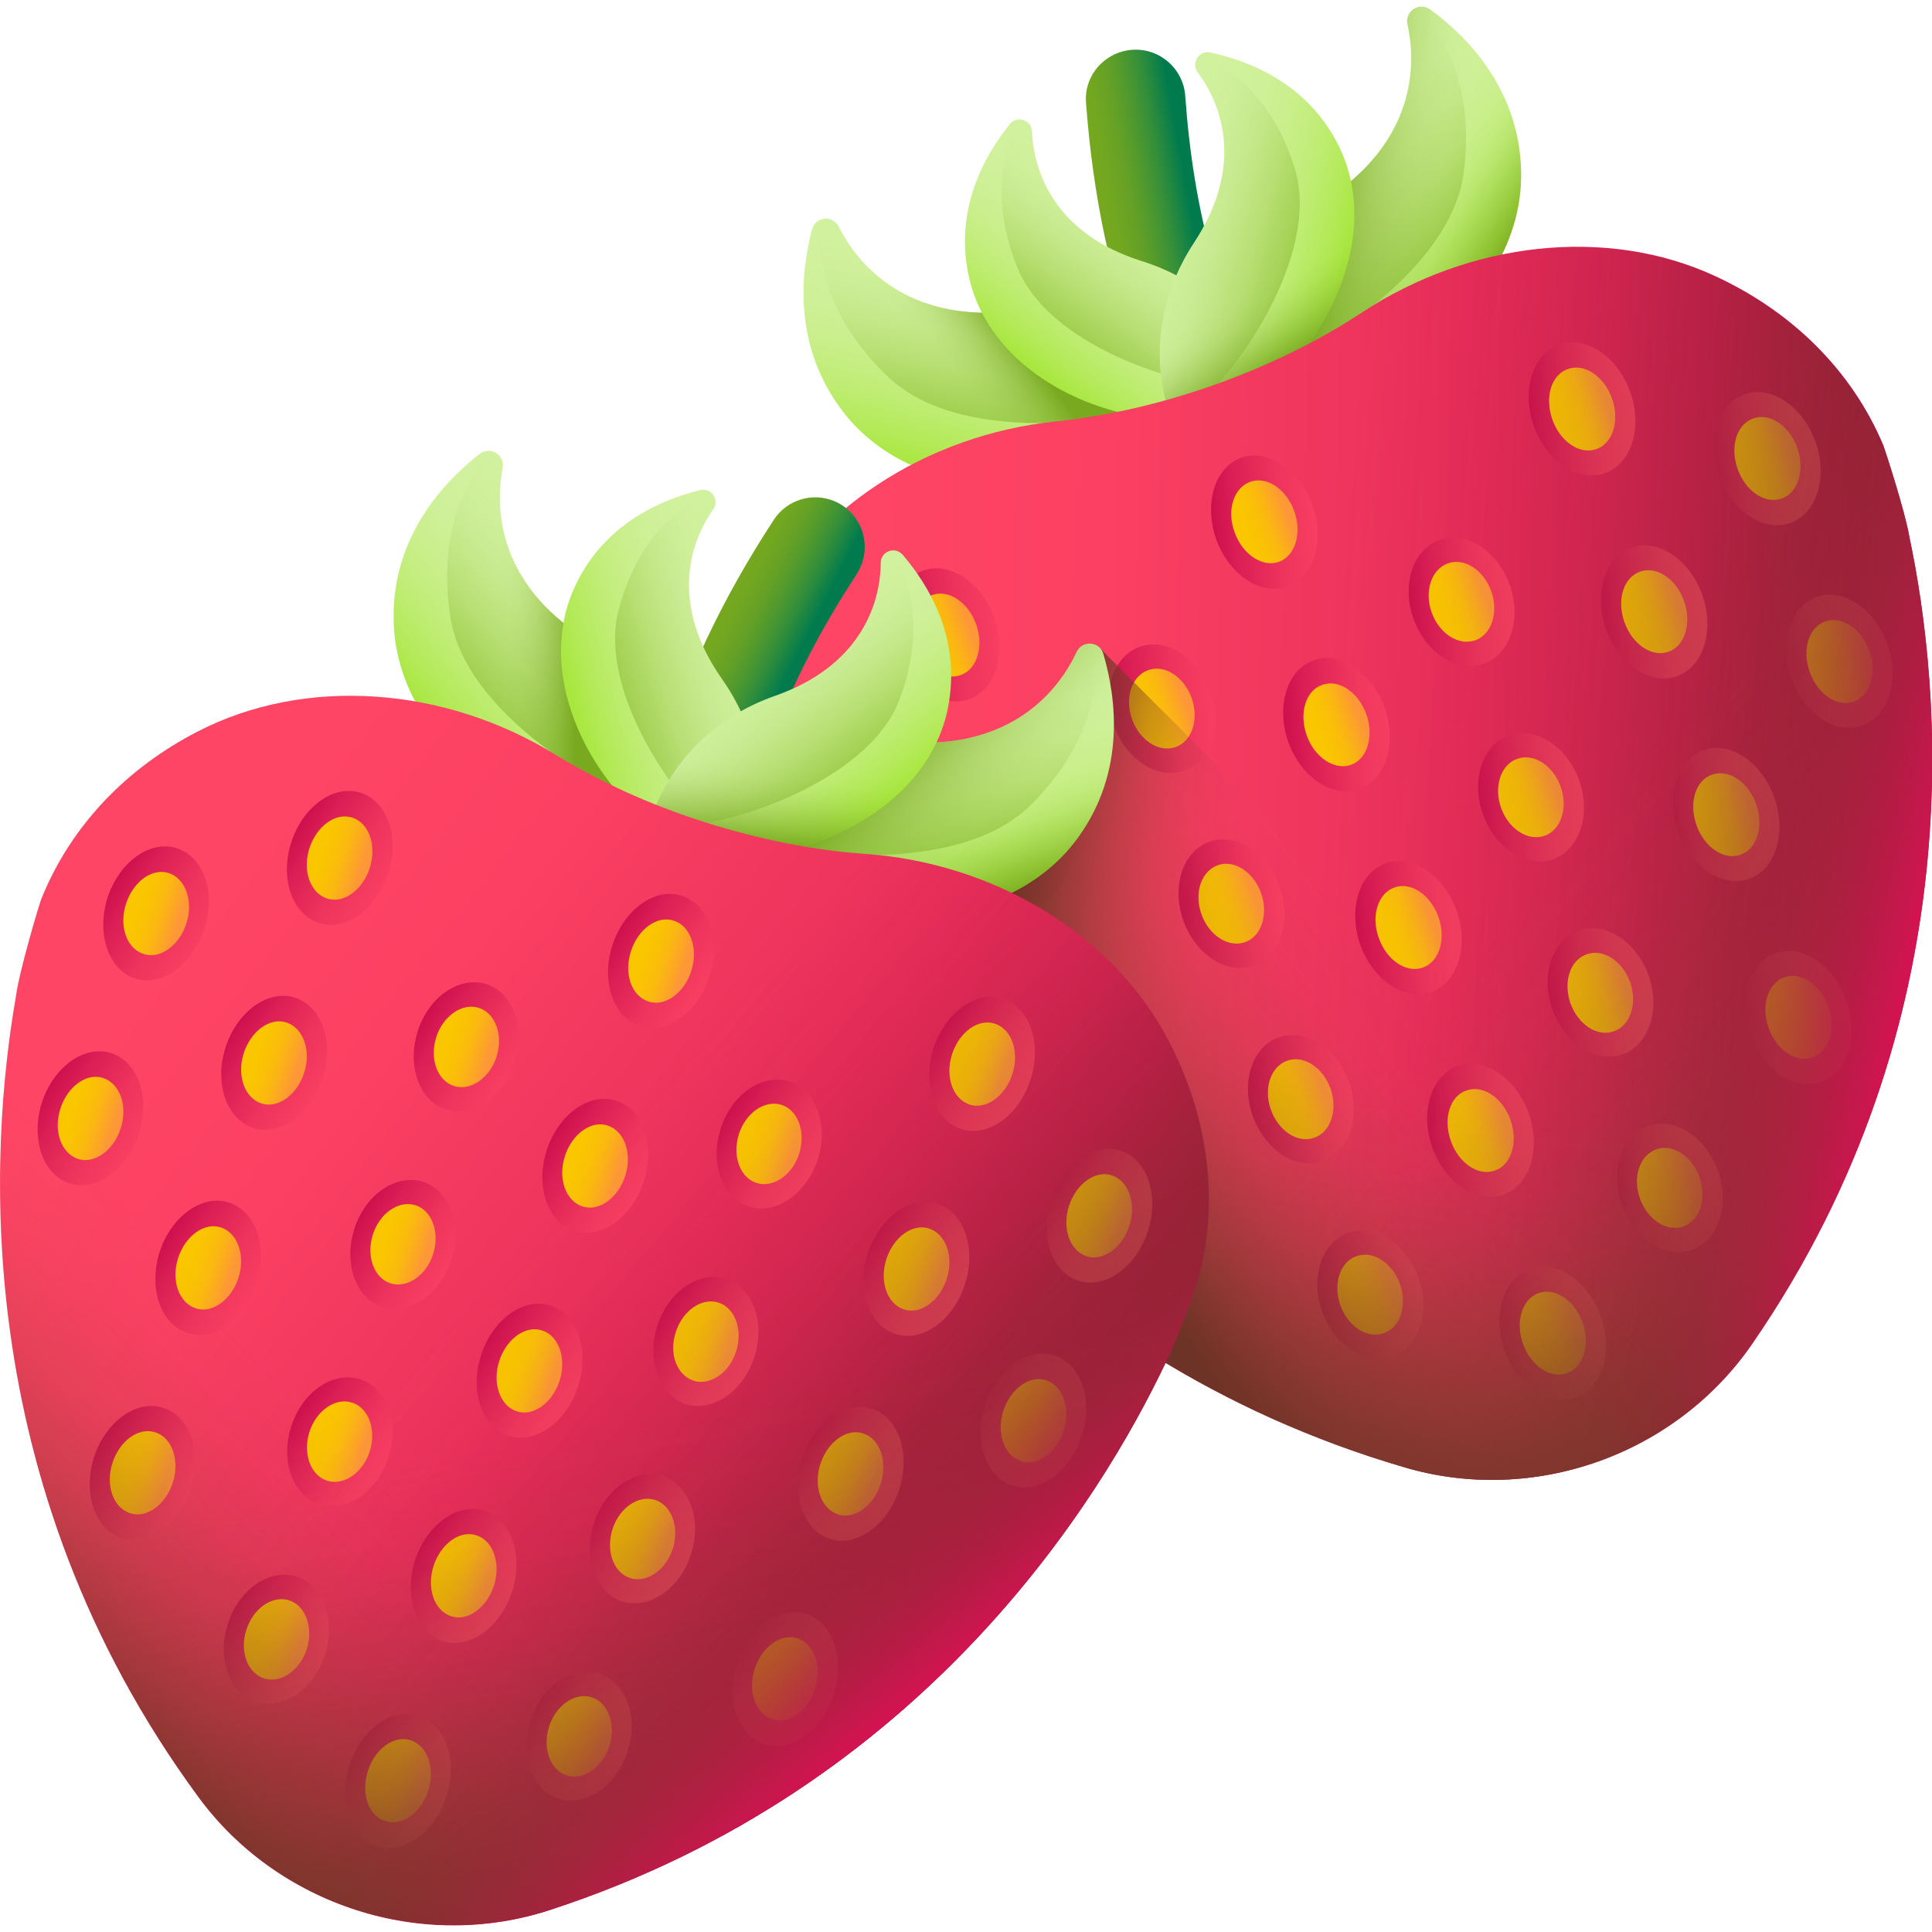 <svg xmlns="http://www.w3.org/2000/svg" version="1.1" xmlns:xlink="http://www.w3.org/1999/xlink" width="512"
    height="512" x="0" y="0" viewBox="0 0 512 512" style="enable-background:new 0 0 512 512" xml:space="preserve"
    class="">
    <g>
        <linearGradient id="a">
            <stop offset="0" stop-color="#78a91f"></stop>
            <stop offset=".178" stop-color="#73a720"></stop>
            <stop offset=".363" stop-color="#67a225"></stop>
            <stop offset=".551" stop-color="#529a2d"></stop>
            <stop offset=".741" stop-color="#358f39"></stop>
            <stop offset=".93" stop-color="#108147"></stop>
            <stop offset="1" stop-color="#017b4e"></stop>
        </linearGradient>
        <linearGradient xlink:href="#a" id="h" x1="306.933" x2="331.378" y1="426.923" y2="422.91"
            gradientTransform="scale(1 -1) rotate(19.58 1752.964 137.968)" gradientUnits="userSpaceOnUse">
        </linearGradient>
        <linearGradient id="b">
            <stop offset="0" stop-color="#d1f19e"></stop>
            <stop offset=".184" stop-color="#cff099"></stop>
            <stop offset=".374" stop-color="#caef8d"></stop>
            <stop offset=".568" stop-color="#c1ed78"></stop>
            <stop offset=".764" stop-color="#b5ea5b"></stop>
            <stop offset=".96" stop-color="#a5e636"></stop>
            <stop offset="1" stop-color="#a2e62e"></stop>
        </linearGradient>
        <linearGradient xlink:href="#b" id="i" x1="180.844" x2="214.939" y1="276.467" y2="237.193"
            gradientTransform="rotate(152.5 248.745 189.42)" gradientUnits="userSpaceOnUse"></linearGradient>
        <linearGradient id="c">
            <stop offset="0" stop-color="#78a91f" stop-opacity="0"></stop>
            <stop offset=".149" stop-color="#78a91f" stop-opacity=".025"></stop>
            <stop offset=".303" stop-color="#78a91f" stop-opacity=".098"></stop>
            <stop offset=".46" stop-color="#78a91f" stop-opacity=".221"></stop>
            <stop offset=".619" stop-color="#78a91f" stop-opacity=".393"></stop>
            <stop offset=".778" stop-color="#78a91f" stop-opacity=".615"></stop>
            <stop offset=".937" stop-color="#78a91f" stop-opacity=".882"></stop>
            <stop offset="1" stop-color="#78a91f"></stop>
        </linearGradient>
        <linearGradient xlink:href="#c" id="j" x1="313.468" x2="322.753" y1="516.043" y2="581.622"
            gradientTransform="rotate(17.45 1746.582 156.58)" gradientUnits="userSpaceOnUse"></linearGradient>
        <linearGradient xlink:href="#c" id="k" x1="256.823" x2="276.889" y1="421.51" y2="427.712"
            gradientTransform="scale(1 -1) rotate(19.58 1752.964 137.968)" gradientUnits="userSpaceOnUse">
        </linearGradient>
        <linearGradient xlink:href="#b" id="l" x1="521.079" x2="555.174" y1="324.022" y2="284.747"
            gradientTransform="scale(1 -1) rotate(11.6 2288.357 -704.405)" gradientUnits="userSpaceOnUse">
        </linearGradient>
        <linearGradient xlink:href="#c" id="m" x1="400.376" x2="366.811" y1="412.299" y2="428.352"
            gradientTransform="scale(1 -1) rotate(19.58 1752.964 137.968)" gradientUnits="userSpaceOnUse">
        </linearGradient>
        <linearGradient xlink:href="#c" id="n" x1="383.674" x2="399.362" y1="408.719" y2="389.017"
            gradientTransform="scale(1 -1) rotate(19.58 1752.964 137.968)" gradientUnits="userSpaceOnUse">
        </linearGradient>
        <linearGradient xlink:href="#c" id="o" x1="39.259" x2="48.545" y1="723" y2="788.579"
            gradientTransform="scale(-1 1) rotate(56.63 478.632 31.047)" gradientUnits="userSpaceOnUse">
        </linearGradient>
        <linearGradient xlink:href="#b" id="p" x1="107.349" x2="136.877" y1="348.548" y2="314.535"
            gradientTransform="scale(-1) rotate(-3.27 -7396.452 7326.95)" gradientUnits="userSpaceOnUse">
        </linearGradient>
        <linearGradient xlink:href="#c" id="q" x1="314.577" x2="322.619" y1="414.673" y2="471.466"
            gradientTransform="rotate(41.76 776.806 229.464)" gradientUnits="userSpaceOnUse"></linearGradient>
        <linearGradient xlink:href="#b" id="r" x1="244.981" x2="274.508" y1="308.27" y2="274.257"
            gradientTransform="scale(1 -1) rotate(35.88 854.14 231.75)" gradientUnits="userSpaceOnUse"></linearGradient>
        <linearGradient xlink:href="#c" id="s" x1="343.563" x2="347.941" y1="412.324" y2="391.163"
            gradientTransform="scale(1 -1) rotate(19.58 1752.964 137.968)" gradientUnits="userSpaceOnUse">
        </linearGradient>
        <linearGradient xlink:href="#c" id="t" x1="245.738" x2="253.78" y1="540.474" y2="597.267"
            gradientTransform="scale(-1 1) rotate(80.9 251.373 -22.828)" gradientUnits="userSpaceOnUse">
        </linearGradient>
        <linearGradient id="d">
            <stop offset="0" stop-color="#ff4565"></stop>
            <stop offset=".238" stop-color="#fb4063"></stop>
            <stop offset=".484" stop-color="#ef345d"></stop>
            <stop offset=".734" stop-color="#dc1f55"></stop>
            <stop offset=".986" stop-color="#c10248"></stop>
            <stop offset="1" stop-color="#c00148"></stop>
        </linearGradient>
        <linearGradient xlink:href="#d" id="u" x1="193.509" x2="446.139" y1="306.786" y2="211.453"
            gradientTransform="scale(1 -1) rotate(19.58 1752.964 137.968)" gradientUnits="userSpaceOnUse">
        </linearGradient>
        <linearGradient xlink:href="#d" id="v" x1="350.457" x2="305.217" y1="345.478" y2="357.883"
            gradientTransform="scale(1 -1) rotate(19.58 1752.964 137.968)" gradientUnits="userSpaceOnUse">
        </linearGradient>
        <linearGradient id="e">
            <stop offset="0" stop-color="#fac600"></stop>
            <stop offset=".263" stop-color="#fac204"></stop>
            <stop offset=".535" stop-color="#fbb810"></stop>
            <stop offset=".81" stop-color="#fca625"></stop>
            <stop offset="1" stop-color="#fe9738"></stop>
        </linearGradient>
        <linearGradient xlink:href="#e" id="w" x1="318.942" x2="330.957" y1="352.619" y2="352.619"
            gradientTransform="scale(1 -1) rotate(19.58 1752.964 137.968)" gradientUnits="userSpaceOnUse">
        </linearGradient>
        <linearGradient xlink:href="#d" id="x" x1="350.457" x2="305.217" y1="288.435" y2="300.84"
            gradientTransform="scale(1 -1) rotate(19.58 1752.964 137.968)" gradientUnits="userSpaceOnUse">
        </linearGradient>
        <linearGradient xlink:href="#e" id="y" x1="318.942" x2="330.957" y1="295.576" y2="295.576"
            gradientTransform="scale(1 -1) rotate(19.58 1752.964 137.968)" gradientUnits="userSpaceOnUse">
        </linearGradient>
        <linearGradient xlink:href="#d" id="z" x1="350.457" x2="305.217" y1="231.393" y2="243.797"
            gradientTransform="scale(1 -1) rotate(19.58 1752.964 137.968)" gradientUnits="userSpaceOnUse">
        </linearGradient>
        <linearGradient xlink:href="#e" id="A" x1="318.942" x2="330.957" y1="238.533" y2="238.533"
            gradientTransform="scale(1 -1) rotate(19.58 1752.964 137.968)" gradientUnits="userSpaceOnUse">
        </linearGradient>
        <linearGradient xlink:href="#d" id="B" x1="350.457" x2="305.217" y1="174.35" y2="186.755"
            gradientTransform="scale(1 -1) rotate(19.58 1752.964 137.968)" gradientUnits="userSpaceOnUse">
        </linearGradient>
        <linearGradient xlink:href="#e" id="C" x1="318.942" x2="330.957" y1="181.491" y2="181.491"
            gradientTransform="scale(1 -1) rotate(19.58 1752.964 137.968)" gradientUnits="userSpaceOnUse">
        </linearGradient>
        <linearGradient xlink:href="#d" id="D" x1="350.457" x2="305.217" y1="117.308" y2="129.712"
            gradientTransform="scale(1 -1) rotate(19.58 1752.964 137.968)" gradientUnits="userSpaceOnUse">
        </linearGradient>
        <linearGradient xlink:href="#e" id="E" x1="318.942" x2="330.957" y1="124.448" y2="124.448"
            gradientTransform="scale(1 -1) rotate(19.58 1752.964 137.968)" gradientUnits="userSpaceOnUse">
        </linearGradient>
        <linearGradient xlink:href="#d" id="F" x1="439.843" x2="394.603" y1="345.478" y2="357.883"
            gradientTransform="scale(1 -1) rotate(19.58 1752.964 137.968)" gradientUnits="userSpaceOnUse">
        </linearGradient>
        <linearGradient xlink:href="#e" id="G" x1="408.328" x2="420.343" y1="352.619" y2="352.619"
            gradientTransform="scale(1 -1) rotate(19.58 1752.964 137.968)" gradientUnits="userSpaceOnUse">
        </linearGradient>
        <linearGradient xlink:href="#d" id="H" x1="439.843" x2="394.603" y1="288.435" y2="300.84"
            gradientTransform="scale(1 -1) rotate(19.58 1752.964 137.968)" gradientUnits="userSpaceOnUse">
        </linearGradient>
        <linearGradient xlink:href="#e" id="I" x1="408.328" x2="420.343" y1="295.576" y2="295.576"
            gradientTransform="scale(1 -1) rotate(19.58 1752.964 137.968)" gradientUnits="userSpaceOnUse">
        </linearGradient>
        <linearGradient xlink:href="#d" id="J" x1="439.843" x2="394.603" y1="231.393" y2="243.797"
            gradientTransform="scale(1 -1) rotate(19.58 1752.964 137.968)" gradientUnits="userSpaceOnUse">
        </linearGradient>
        <linearGradient xlink:href="#e" id="K" x1="408.328" x2="420.343" y1="238.533" y2="238.533"
            gradientTransform="scale(1 -1) rotate(19.58 1752.964 137.968)" gradientUnits="userSpaceOnUse">
        </linearGradient>
        <linearGradient xlink:href="#d" id="L" x1="439.843" x2="394.603" y1="174.35" y2="186.755"
            gradientTransform="scale(1 -1) rotate(19.58 1752.964 137.968)" gradientUnits="userSpaceOnUse">
        </linearGradient>
        <linearGradient xlink:href="#e" id="M" x1="408.328" x2="420.343" y1="181.491" y2="181.491"
            gradientTransform="scale(1 -1) rotate(19.58 1752.964 137.968)" gradientUnits="userSpaceOnUse">
        </linearGradient>
        <linearGradient xlink:href="#d" id="N" x1="261.071" x2="215.831" y1="345.478" y2="357.883"
            gradientTransform="scale(1 -1) rotate(19.58 1752.964 137.968)" gradientUnits="userSpaceOnUse">
        </linearGradient>
        <linearGradient xlink:href="#e" id="O" x1="229.556" x2="241.571" y1="352.619" y2="352.619"
            gradientTransform="scale(1 -1) rotate(19.58 1752.964 137.968)" gradientUnits="userSpaceOnUse">
        </linearGradient>
        <linearGradient xlink:href="#d" id="P" x1="261.071" x2="215.831" y1="288.435" y2="300.84"
            gradientTransform="scale(1 -1) rotate(19.58 1752.964 137.968)" gradientUnits="userSpaceOnUse">
        </linearGradient>
        <linearGradient xlink:href="#e" id="Q" x1="229.556" x2="241.571" y1="295.576" y2="295.576"
            gradientTransform="scale(1 -1) rotate(19.58 1752.964 137.968)" gradientUnits="userSpaceOnUse">
        </linearGradient>
        <linearGradient xlink:href="#d" id="R" x1="261.071" x2="215.831" y1="231.393" y2="243.797"
            gradientTransform="scale(1 -1) rotate(19.58 1752.964 137.968)" gradientUnits="userSpaceOnUse">
        </linearGradient>
        <linearGradient xlink:href="#e" id="S" x1="229.556" x2="241.571" y1="238.533" y2="238.533"
            gradientTransform="scale(1 -1) rotate(19.58 1752.964 137.968)" gradientUnits="userSpaceOnUse">
        </linearGradient>
        <linearGradient xlink:href="#d" id="T" x1="261.071" x2="215.831" y1="174.35" y2="186.755"
            gradientTransform="scale(1 -1) rotate(19.58 1752.964 137.968)" gradientUnits="userSpaceOnUse">
        </linearGradient>
        <linearGradient xlink:href="#e" id="U" x1="229.556" x2="241.571" y1="181.491" y2="181.491"
            gradientTransform="scale(1 -1) rotate(19.58 1752.964 137.968)" gradientUnits="userSpaceOnUse">
        </linearGradient>
        <linearGradient xlink:href="#d" id="V" x1="392.484" x2="347.439" y1="308.013" y2="320.364"
            gradientTransform="scale(1 -1) rotate(19.58 1752.964 137.968)" gradientUnits="userSpaceOnUse">
        </linearGradient>
        <linearGradient xlink:href="#e" id="W" x1="361.081" x2="373.096" y1="315.123" y2="315.123"
            gradientTransform="scale(1 -1) rotate(19.58 1752.964 137.968)" gradientUnits="userSpaceOnUse">
        </linearGradient>
        <linearGradient xlink:href="#d" id="X" x1="392.484" x2="347.439" y1="253.07" y2="265.421"
            gradientTransform="scale(1 -1) rotate(19.58 1752.964 137.968)" gradientUnits="userSpaceOnUse">
        </linearGradient>
        <linearGradient xlink:href="#e" id="Y" x1="361.081" x2="373.096" y1="260.18" y2="260.18"
            gradientTransform="scale(1 -1) rotate(19.58 1752.964 137.968)" gradientUnits="userSpaceOnUse">
        </linearGradient>
        <linearGradient xlink:href="#d" id="Z" x1="392.484" x2="347.439" y1="198.127" y2="210.478"
            gradientTransform="scale(1 -1) rotate(19.58 1752.964 137.968)" gradientUnits="userSpaceOnUse">
        </linearGradient>
        <linearGradient xlink:href="#e" id="aa" x1="361.081" x2="373.096" y1="205.236" y2="205.236"
            gradientTransform="scale(1 -1) rotate(19.58 1752.964 137.968)" gradientUnits="userSpaceOnUse">
        </linearGradient>
        <linearGradient xlink:href="#d" id="ab" x1="392.484" x2="347.439" y1="143.183" y2="155.535"
            gradientTransform="scale(1 -1) rotate(19.58 1752.964 137.968)" gradientUnits="userSpaceOnUse">
        </linearGradient>
        <linearGradient xlink:href="#e" id="ac" x1="361.081" x2="373.096" y1="150.293" y2="150.293"
            gradientTransform="scale(1 -1) rotate(19.58 1752.964 137.968)" gradientUnits="userSpaceOnUse">
        </linearGradient>
        <linearGradient xlink:href="#d" id="ad" x1="308.206" x2="263.161" y1="308.013" y2="320.364"
            gradientTransform="scale(1 -1) rotate(19.58 1752.964 137.968)" gradientUnits="userSpaceOnUse">
        </linearGradient>
        <linearGradient xlink:href="#e" id="ae" x1="276.803" x2="288.818" y1="315.123" y2="315.123"
            gradientTransform="scale(1 -1) rotate(19.58 1752.964 137.968)" gradientUnits="userSpaceOnUse">
        </linearGradient>
        <linearGradient xlink:href="#d" id="af" x1="308.206" x2="263.161" y1="253.07" y2="265.421"
            gradientTransform="scale(1 -1) rotate(19.58 1752.964 137.968)" gradientUnits="userSpaceOnUse">
        </linearGradient>
        <linearGradient xlink:href="#e" id="ag" x1="276.803" x2="288.818" y1="260.18" y2="260.18"
            gradientTransform="scale(1 -1) rotate(19.58 1752.964 137.968)" gradientUnits="userSpaceOnUse">
        </linearGradient>
        <linearGradient xlink:href="#d" id="ah" x1="308.206" x2="263.161" y1="198.127" y2="210.478"
            gradientTransform="scale(1 -1) rotate(19.58 1752.964 137.968)" gradientUnits="userSpaceOnUse">
        </linearGradient>
        <linearGradient xlink:href="#e" id="ai" x1="276.803" x2="288.818" y1="205.236" y2="205.236"
            gradientTransform="scale(1 -1) rotate(19.58 1752.964 137.968)" gradientUnits="userSpaceOnUse">
        </linearGradient>
        <linearGradient xlink:href="#d" id="aj" x1="308.206" x2="263.161" y1="143.183" y2="155.535"
            gradientTransform="scale(1 -1) rotate(19.58 1752.964 137.968)" gradientUnits="userSpaceOnUse">
        </linearGradient>
        <linearGradient xlink:href="#e" id="ak" x1="276.803" x2="288.818" y1="150.293" y2="150.293"
            gradientTransform="scale(1 -1) rotate(19.58 1752.964 137.968)" gradientUnits="userSpaceOnUse">
        </linearGradient>
        <linearGradient xlink:href="#d" id="al" x1="481.69" x2="436.45" y1="316.643" y2="329.047"
            gradientTransform="scale(1 -1) rotate(19.58 1752.964 137.968)" gradientUnits="userSpaceOnUse">
        </linearGradient>
        <linearGradient xlink:href="#e" id="am" x1="450.175" x2="462.19" y1="323.783" y2="323.783"
            gradientTransform="scale(1 -1) rotate(19.58 1752.964 137.968)" gradientUnits="userSpaceOnUse">
        </linearGradient>
        <linearGradient xlink:href="#d" id="an" x1="481.69" x2="436.45" y1="259.6" y2="272.005"
            gradientTransform="scale(1 -1) rotate(19.58 1752.964 137.968)" gradientUnits="userSpaceOnUse">
        </linearGradient>
        <linearGradient xlink:href="#e" id="ao" x1="450.175" x2="462.19" y1="266.741" y2="266.741"
            gradientTransform="scale(1 -1) rotate(19.58 1752.964 137.968)" gradientUnits="userSpaceOnUse">
        </linearGradient>
        <linearGradient xlink:href="#d" id="ap" x1="219.225" x2="173.984" y1="316.643" y2="329.047"
            gradientTransform="scale(1 -1) rotate(19.58 1752.964 137.968)" gradientUnits="userSpaceOnUse">
        </linearGradient>
        <linearGradient xlink:href="#e" id="aq" x1="187.71" x2="199.724" y1="323.783" y2="323.783"
            gradientTransform="scale(1 -1) rotate(19.58 1752.964 137.968)" gradientUnits="userSpaceOnUse">
        </linearGradient>
        <linearGradient xlink:href="#d" id="ar" x1="219.225" x2="173.984" y1="259.6" y2="272.005"
            gradientTransform="scale(1 -1) rotate(19.58 1752.964 137.968)" gradientUnits="userSpaceOnUse">
        </linearGradient>
        <linearGradient xlink:href="#e" id="as" x1="187.71" x2="199.724" y1="266.741" y2="266.741"
            gradientTransform="scale(1 -1) rotate(19.58 1752.964 137.968)" gradientUnits="userSpaceOnUse">
        </linearGradient>
        <linearGradient id="f">
            <stop offset="0" stop-color="#883f2e" stop-opacity="0"></stop>
            <stop offset=".186" stop-color="#863e2d" stop-opacity=".038"></stop>
            <stop offset=".38" stop-color="#833d2c" stop-opacity=".152"></stop>
            <stop offset=".576" stop-color="#7e3a2b" stop-opacity=".343"></stop>
            <stop offset=".775" stop-color="#773729" stop-opacity=".609"></stop>
            <stop offset=".973" stop-color="#6e3326" stop-opacity=".949"></stop>
            <stop offset="1" stop-color="#6d3326"></stop>
        </linearGradient>
        <linearGradient xlink:href="#f" id="at" x1="309.393" x2="460.249" y1="266.35" y2="199.944"
            gradientTransform="scale(1 -1) rotate(19.58 1752.964 137.968)" gradientUnits="userSpaceOnUse">
        </linearGradient>
        <linearGradient xlink:href="#f" id="au" x1="286.066" x2="235.552" y1="208.507" y2="111.036"
            gradientTransform="scale(1 -1) rotate(19.58 1752.964 137.968)" gradientUnits="userSpaceOnUse">
        </linearGradient>
        <linearGradient xlink:href="#f" id="av" x1="350.74" x2="419.089" y1="232.906" y2="109.736"
            gradientTransform="scale(1 -1) rotate(19.58 1752.964 137.968)" gradientUnits="userSpaceOnUse">
        </linearGradient>
        <linearGradient id="g">
            <stop offset="0" stop-color="#fe0364" stop-opacity="0"></stop>
            <stop offset=".121" stop-color="#fe0364" stop-opacity=".016"></stop>
            <stop offset=".246" stop-color="#fe0364" stop-opacity=".065"></stop>
            <stop offset=".373" stop-color="#fe0364" stop-opacity=".147"></stop>
            <stop offset=".502" stop-color="#fe0364" stop-opacity=".262"></stop>
            <stop offset=".632" stop-color="#fe0364" stop-opacity=".41"></stop>
            <stop offset=".762" stop-color="#fe0364" stop-opacity=".59"></stop>
            <stop offset=".892" stop-color="#fe0364" stop-opacity=".8"></stop>
            <stop offset="1" stop-color="#fe0364"></stop>
        </linearGradient>
        <linearGradient xlink:href="#g" id="aw" x1="394.66" x2="461.452" y1="223.21" y2="182.273"
            gradientTransform="scale(1 -1) rotate(19.58 1752.964 137.968)" gradientUnits="userSpaceOnUse">
        </linearGradient>
        <linearGradient xlink:href="#f" id="ax" x1="313.898" x2="262.429" y1="238.606" y2="252.485"
            gradientTransform="matrix(1 0 0 -1 0 514)" gradientUnits="userSpaceOnUse"></linearGradient>
        <linearGradient xlink:href="#f" id="ay" x1="376.146" x2="293.45" y1="245.914" y2="187.506"
            gradientTransform="matrix(1 0 0 -1 0 514)" gradientUnits="userSpaceOnUse"></linearGradient>
        <linearGradient xlink:href="#a" id="az" x1="230.902" x2="255.347" y1="421.178" y2="417.165"
            gradientTransform="scale(1 -1) rotate(-17.76 -1713.034 280.784)" gradientUnits="userSpaceOnUse">
        </linearGradient>
        <linearGradient xlink:href="#b" id="aA" x1="256.938" x2="291.033" y1="281.302" y2="242.027"
            gradientTransform="scale(-1) rotate(9.85 2661.979 -2348.859)" gradientUnits="userSpaceOnUse">
        </linearGradient>
        <linearGradient xlink:href="#c" id="aB" x1="256.243" x2="265.528" y1="566.431" y2="632.011"
            gradientTransform="rotate(54.81 602.083 277.39)" gradientUnits="userSpaceOnUse"></linearGradient>
        <linearGradient xlink:href="#c" id="aC" x1="180.792" x2="200.858" y1="415.764" y2="421.966"
            gradientTransform="scale(1 -1) rotate(-17.76 -1713.034 280.784)" gradientUnits="userSpaceOnUse">
        </linearGradient>
        <linearGradient xlink:href="#b" id="aD" x1="446.575" x2="480.671" y1="307.807" y2="268.532"
            gradientTransform="scale(1 -1) rotate(-25.72 -758.235 509.666)" gradientUnits="userSpaceOnUse">
        </linearGradient>
        <linearGradient xlink:href="#c" id="aE" x1="324.345" x2="290.78" y1="406.553" y2="422.606"
            gradientTransform="scale(1 -1) rotate(-17.76 -1713.034 280.784)" gradientUnits="userSpaceOnUse">
        </linearGradient>
        <linearGradient xlink:href="#c" id="aF" x1="307.643" x2="323.331" y1="402.973" y2="383.272"
            gradientTransform="scale(1 -1) rotate(-17.76 -1713.034 280.784)" gradientUnits="userSpaceOnUse">
        </linearGradient>
        <linearGradient xlink:href="#c" id="aG" x1="103.407" x2="112.692" y1="681.783" y2="747.362"
            gradientTransform="scale(-1 1) rotate(19.27 1399.942 -568.533)" gradientUnits="userSpaceOnUse">
        </linearGradient>
        <linearGradient xlink:href="#b" id="aH" x1="178.706" x2="208.233" y1="321.679" y2="287.666"
            gradientTransform="rotate(-145.9 163.626 248.188)" gradientUnits="userSpaceOnUse"></linearGradient>
        <linearGradient xlink:href="#c" id="aI" x1="283.12" x2="291.161" y1="484.129" y2="540.922"
            gradientTransform="rotate(79.1 428.926 280.987)" gradientUnits="userSpaceOnUse"></linearGradient>
        <linearGradient xlink:href="#b" id="aJ" x1="170.396" x2="199.924" y1="324.111" y2="290.098"
            gradientTransform="matrix(1 .026 .026 -1 26.678 502.773)" gradientUnits="userSpaceOnUse"></linearGradient>
        <linearGradient xlink:href="#c" id="aK" x1="267.532" x2="271.91" y1="406.578" y2="385.417"
            gradientTransform="scale(1 -1) rotate(-17.76 -1713.034 280.784)" gradientUnits="userSpaceOnUse">
        </linearGradient>
        <linearGradient xlink:href="#c" id="aL" x1="287.276" x2="295.317" y1="476.534" y2="533.327"
            gradientTransform="scale(-1 1) rotate(43.54 421.258 -282.73)" gradientUnits="userSpaceOnUse">
        </linearGradient>
        <linearGradient xlink:href="#d" id="aM" x1="117.478" x2="370.108" y1="301.04" y2="205.708"
            gradientTransform="scale(1 -1) rotate(-17.76 -1713.034 280.784)" gradientUnits="userSpaceOnUse">
        </linearGradient>
        <linearGradient xlink:href="#d" id="aN" x1="274.426" x2="229.186" y1="339.733" y2="352.137"
            gradientTransform="scale(1 -1) rotate(-17.76 -1713.034 280.784)" gradientUnits="userSpaceOnUse">
        </linearGradient>
        <linearGradient xlink:href="#e" id="aO" x1="242.911" x2="254.926" y1="346.873" y2="346.873"
            gradientTransform="scale(1 -1) rotate(-17.76 -1713.034 280.784)" gradientUnits="userSpaceOnUse">
        </linearGradient>
        <linearGradient xlink:href="#d" id="aP" x1="274.426" x2="229.186" y1="282.69" y2="295.095"
            gradientTransform="scale(1 -1) rotate(-17.76 -1713.034 280.784)" gradientUnits="userSpaceOnUse">
        </linearGradient>
        <linearGradient xlink:href="#e" id="aQ" x1="242.911" x2="254.926" y1="289.831" y2="289.831"
            gradientTransform="scale(1 -1) rotate(-17.76 -1713.034 280.784)" gradientUnits="userSpaceOnUse">
        </linearGradient>
        <linearGradient xlink:href="#d" id="aR" x1="274.426" x2="229.186" y1="225.647" y2="238.052"
            gradientTransform="scale(1 -1) rotate(-17.76 -1713.034 280.784)" gradientUnits="userSpaceOnUse">
        </linearGradient>
        <linearGradient xlink:href="#e" id="aS" x1="242.911" x2="254.926" y1="232.788" y2="232.788"
            gradientTransform="scale(1 -1) rotate(-17.76 -1713.034 280.784)" gradientUnits="userSpaceOnUse">
        </linearGradient>
        <linearGradient xlink:href="#d" id="aT" x1="274.426" x2="229.186" y1="168.605" y2="181.009"
            gradientTransform="scale(1 -1) rotate(-17.76 -1713.034 280.784)" gradientUnits="userSpaceOnUse">
        </linearGradient>
        <linearGradient xlink:href="#e" id="aU" x1="242.911" x2="254.926" y1="175.745" y2="175.745"
            gradientTransform="scale(1 -1) rotate(-17.76 -1713.034 280.784)" gradientUnits="userSpaceOnUse">
        </linearGradient>
        <linearGradient xlink:href="#d" id="aV" x1="274.426" x2="229.186" y1="111.562" y2="123.967"
            gradientTransform="scale(1 -1) rotate(-17.76 -1713.034 280.784)" gradientUnits="userSpaceOnUse">
        </linearGradient>
        <linearGradient xlink:href="#e" id="aW" x1="242.911" x2="254.926" y1="118.703" y2="118.703"
            gradientTransform="scale(1 -1) rotate(-17.76 -1713.034 280.784)" gradientUnits="userSpaceOnUse">
        </linearGradient>
        <linearGradient xlink:href="#d" id="aX" x1="363.812" x2="318.572" y1="339.733" y2="352.137"
            gradientTransform="scale(1 -1) rotate(-17.76 -1713.034 280.784)" gradientUnits="userSpaceOnUse">
        </linearGradient>
        <linearGradient xlink:href="#e" id="aY" x1="332.297" x2="344.312" y1="346.873" y2="346.873"
            gradientTransform="scale(1 -1) rotate(-17.76 -1713.034 280.784)" gradientUnits="userSpaceOnUse">
        </linearGradient>
        <linearGradient xlink:href="#d" id="aZ" x1="363.812" x2="318.572" y1="282.69" y2="295.095"
            gradientTransform="scale(1 -1) rotate(-17.76 -1713.034 280.784)" gradientUnits="userSpaceOnUse">
        </linearGradient>
        <linearGradient xlink:href="#e" id="ba" x1="332.297" x2="344.312" y1="289.831" y2="289.831"
            gradientTransform="scale(1 -1) rotate(-17.76 -1713.034 280.784)" gradientUnits="userSpaceOnUse">
        </linearGradient>
        <linearGradient xlink:href="#d" id="bb" x1="363.812" x2="318.572" y1="225.647" y2="238.052"
            gradientTransform="scale(1 -1) rotate(-17.76 -1713.034 280.784)" gradientUnits="userSpaceOnUse">
        </linearGradient>
        <linearGradient xlink:href="#e" id="bc" x1="332.297" x2="344.312" y1="232.788" y2="232.788"
            gradientTransform="scale(1 -1) rotate(-17.76 -1713.034 280.784)" gradientUnits="userSpaceOnUse">
        </linearGradient>
        <linearGradient xlink:href="#d" id="bd" x1="363.812" x2="318.572" y1="168.605" y2="181.009"
            gradientTransform="scale(1 -1) rotate(-17.76 -1713.034 280.784)" gradientUnits="userSpaceOnUse">
        </linearGradient>
        <linearGradient xlink:href="#e" id="be" x1="332.297" x2="344.312" y1="175.745" y2="175.745"
            gradientTransform="scale(1 -1) rotate(-17.76 -1713.034 280.784)" gradientUnits="userSpaceOnUse">
        </linearGradient>
        <linearGradient xlink:href="#d" id="bf" x1="185.04" x2="139.8" y1="339.733" y2="352.137"
            gradientTransform="scale(1 -1) rotate(-17.76 -1713.034 280.784)" gradientUnits="userSpaceOnUse">
        </linearGradient>
        <linearGradient xlink:href="#e" id="bg" x1="153.525" x2="165.54" y1="346.873" y2="346.873"
            gradientTransform="scale(1 -1) rotate(-17.76 -1713.034 280.784)" gradientUnits="userSpaceOnUse">
        </linearGradient>
        <linearGradient xlink:href="#d" id="bh" x1="185.04" x2="139.8" y1="282.69" y2="295.095"
            gradientTransform="scale(1 -1) rotate(-17.76 -1713.034 280.784)" gradientUnits="userSpaceOnUse">
        </linearGradient>
        <linearGradient xlink:href="#e" id="bi" x1="153.525" x2="165.54" y1="289.831" y2="289.831"
            gradientTransform="scale(1 -1) rotate(-17.76 -1713.034 280.784)" gradientUnits="userSpaceOnUse">
        </linearGradient>
        <linearGradient xlink:href="#d" id="bj" x1="185.04" x2="139.8" y1="225.647" y2="238.052"
            gradientTransform="scale(1 -1) rotate(-17.76 -1713.034 280.784)" gradientUnits="userSpaceOnUse">
        </linearGradient>
        <linearGradient xlink:href="#e" id="bk" x1="153.525" x2="165.54" y1="232.788" y2="232.788"
            gradientTransform="scale(1 -1) rotate(-17.76 -1713.034 280.784)" gradientUnits="userSpaceOnUse">
        </linearGradient>
        <linearGradient xlink:href="#d" id="bl" x1="185.04" x2="139.8" y1="168.605" y2="181.009"
            gradientTransform="scale(1 -1) rotate(-17.76 -1713.034 280.784)" gradientUnits="userSpaceOnUse">
        </linearGradient>
        <linearGradient xlink:href="#e" id="bm" x1="153.525" x2="165.54" y1="175.745" y2="175.745"
            gradientTransform="scale(1 -1) rotate(-17.76 -1713.034 280.784)" gradientUnits="userSpaceOnUse">
        </linearGradient>
        <linearGradient xlink:href="#d" id="bn" x1="316.453" x2="271.408" y1="302.267" y2="314.619"
            gradientTransform="scale(1 -1) rotate(-17.76 -1713.034 280.784)" gradientUnits="userSpaceOnUse">
        </linearGradient>
        <linearGradient xlink:href="#e" id="bo" x1="285.05" x2="297.065" y1="309.377" y2="309.377"
            gradientTransform="scale(1 -1) rotate(-17.76 -1713.034 280.784)" gradientUnits="userSpaceOnUse">
        </linearGradient>
        <linearGradient xlink:href="#d" id="bp" x1="316.453" x2="271.408" y1="247.324" y2="259.675"
            gradientTransform="scale(1 -1) rotate(-17.76 -1713.034 280.784)" gradientUnits="userSpaceOnUse">
        </linearGradient>
        <linearGradient xlink:href="#e" id="bq" x1="285.05" x2="297.065" y1="254.434" y2="254.434"
            gradientTransform="scale(1 -1) rotate(-17.76 -1713.034 280.784)" gradientUnits="userSpaceOnUse">
        </linearGradient>
        <linearGradient xlink:href="#d" id="br" x1="316.453" x2="271.408" y1="192.381" y2="204.732"
            gradientTransform="scale(1 -1) rotate(-17.76 -1713.034 280.784)" gradientUnits="userSpaceOnUse">
        </linearGradient>
        <linearGradient xlink:href="#e" id="bs" x1="285.05" x2="297.065" y1="199.491" y2="199.491"
            gradientTransform="scale(1 -1) rotate(-17.76 -1713.034 280.784)" gradientUnits="userSpaceOnUse">
        </linearGradient>
        <linearGradient xlink:href="#d" id="bt" x1="316.453" x2="271.408" y1="137.438" y2="149.789"
            gradientTransform="scale(1 -1) rotate(-17.76 -1713.034 280.784)" gradientUnits="userSpaceOnUse">
        </linearGradient>
        <linearGradient xlink:href="#e" id="bu" x1="285.05" x2="297.065" y1="144.548" y2="144.548"
            gradientTransform="scale(1 -1) rotate(-17.76 -1713.034 280.784)" gradientUnits="userSpaceOnUse">
        </linearGradient>
        <linearGradient xlink:href="#d" id="bv" x1="232.175" x2="187.13" y1="302.267" y2="314.619"
            gradientTransform="scale(1 -1) rotate(-17.76 -1713.034 280.784)" gradientUnits="userSpaceOnUse">
        </linearGradient>
        <linearGradient xlink:href="#e" id="bw" x1="200.772" x2="212.787" y1="309.377" y2="309.377"
            gradientTransform="scale(1 -1) rotate(-17.76 -1713.034 280.784)" gradientUnits="userSpaceOnUse">
        </linearGradient>
        <linearGradient xlink:href="#d" id="bx" x1="232.175" x2="187.13" y1="247.324" y2="259.675"
            gradientTransform="scale(1 -1) rotate(-17.76 -1713.034 280.784)" gradientUnits="userSpaceOnUse">
        </linearGradient>
        <linearGradient xlink:href="#e" id="by" x1="200.772" x2="212.787" y1="254.434" y2="254.434"
            gradientTransform="scale(1 -1) rotate(-17.76 -1713.034 280.784)" gradientUnits="userSpaceOnUse">
        </linearGradient>
        <linearGradient xlink:href="#d" id="bz" x1="232.175" x2="187.13" y1="192.381" y2="204.732"
            gradientTransform="scale(1 -1) rotate(-17.76 -1713.034 280.784)" gradientUnits="userSpaceOnUse">
        </linearGradient>
        <linearGradient xlink:href="#e" id="bA" x1="200.772" x2="212.787" y1="199.491" y2="199.491"
            gradientTransform="scale(1 -1) rotate(-17.76 -1713.034 280.784)" gradientUnits="userSpaceOnUse">
        </linearGradient>
        <linearGradient xlink:href="#d" id="bB" x1="232.175" x2="187.13" y1="137.438" y2="149.789"
            gradientTransform="scale(1 -1) rotate(-17.76 -1713.034 280.784)" gradientUnits="userSpaceOnUse">
        </linearGradient>
        <linearGradient xlink:href="#e" id="bC" x1="200.772" x2="212.787" y1="144.548" y2="144.548"
            gradientTransform="scale(1 -1) rotate(-17.76 -1713.034 280.784)" gradientUnits="userSpaceOnUse">
        </linearGradient>
        <linearGradient xlink:href="#d" id="bD" x1="405.659" x2="360.419" y1="310.897" y2="323.302"
            gradientTransform="scale(1 -1) rotate(-17.76 -1713.034 280.784)" gradientUnits="userSpaceOnUse">
        </linearGradient>
        <linearGradient xlink:href="#e" id="bE" x1="374.144" x2="386.159" y1="318.038" y2="318.038"
            gradientTransform="scale(1 -1) rotate(-17.76 -1713.034 280.784)" gradientUnits="userSpaceOnUse">
        </linearGradient>
        <linearGradient xlink:href="#d" id="bF" x1="405.659" x2="360.419" y1="253.855" y2="266.259"
            gradientTransform="scale(1 -1) rotate(-17.76 -1713.034 280.784)" gradientUnits="userSpaceOnUse">
        </linearGradient>
        <linearGradient xlink:href="#e" id="bG" x1="374.144" x2="386.159" y1="260.995" y2="260.995"
            gradientTransform="scale(1 -1) rotate(-17.76 -1713.034 280.784)" gradientUnits="userSpaceOnUse">
        </linearGradient>
        <linearGradient xlink:href="#d" id="bH" x1="143.194" x2="97.953" y1="310.897" y2="323.302"
            gradientTransform="scale(1 -1) rotate(-17.76 -1713.034 280.784)" gradientUnits="userSpaceOnUse">
        </linearGradient>
        <linearGradient xlink:href="#e" id="bI" x1="111.679" x2="123.693" y1="318.038" y2="318.038"
            gradientTransform="scale(1 -1) rotate(-17.76 -1713.034 280.784)" gradientUnits="userSpaceOnUse">
        </linearGradient>
        <linearGradient xlink:href="#d" id="bJ" x1="143.194" x2="97.953" y1="253.855" y2="266.259"
            gradientTransform="scale(1 -1) rotate(-17.76 -1713.034 280.784)" gradientUnits="userSpaceOnUse">
        </linearGradient>
        <linearGradient xlink:href="#e" id="bK" x1="111.679" x2="123.693" y1="260.995" y2="260.995"
            gradientTransform="scale(1 -1) rotate(-17.76 -1713.034 280.784)" gradientUnits="userSpaceOnUse">
        </linearGradient>
        <linearGradient xlink:href="#f" id="bL" x1="233.362" x2="384.218" y1="260.604" y2="194.199"
            gradientTransform="scale(1 -1) rotate(-17.76 -1713.034 280.784)" gradientUnits="userSpaceOnUse">
        </linearGradient>
        <linearGradient xlink:href="#f" id="bM" x1="210.035" x2="159.521" y1="202.762" y2="105.291"
            gradientTransform="scale(1 -1) rotate(-17.76 -1713.034 280.784)" gradientUnits="userSpaceOnUse">
        </linearGradient>
        <linearGradient xlink:href="#f" id="bN" x1="274.709" x2="343.058" y1="227.161" y2="103.991"
            gradientTransform="scale(1 -1) rotate(-17.76 -1713.034 280.784)" gradientUnits="userSpaceOnUse">
        </linearGradient>
        <linearGradient xlink:href="#g" id="bO" x1="318.629" x2="385.421" y1="217.465" y2="176.528"
            gradientTransform="scale(1 -1) rotate(-17.76 -1713.034 280.784)" gradientUnits="userSpaceOnUse">
        </linearGradient>
        <path fill="url(#h)"
            d="M338.7 107.9c3.6 5.6 2.1 13-3.2 16.9l-.7.5c-5.8 4.2-13.9 2.7-17.9-3.2-11.9-17.8-19.5-38.1-24.1-59.2-2.5-11.7-4.1-23.7-5-35.7-.5-6.3 3.7-12 9.8-13.6 8-2.1 15.9 3.6 16.5 11.8 2.1 29.7 9.1 58.9 24.6 82.5z"
            opacity="1" data-original="url(#h)"></path>
        <path fill="url(#i)"
            d="M322 101.8s-17.9-23.5-52.8-19.4c-26.8 3.2-40.9-10.3-46.9-22.3-1.6-3.2-6.2-2.7-7.1.7-3.1 11.7-5 31.1 8.2 48.3 24.6 32 84.7 21.5 98.6-7.3z"
            opacity="1" data-original="url(#i)"></path>
        <path fill="url(#j)"
            d="M322 101.8c-20.4 11.1-66.8 16.9-86.5-1.8-17.1-16.2-19-32.4-18.2-41.7 1.7-.8 4-.2 5 1.8 6 12 20.1 25.5 46.9 22.3 35-4.1 52.8 19.4 52.8 19.4z"
            opacity="1" data-original="url(#j)"></path>
        <path fill="url(#k)"
            d="M322 101.8c-20.4 11.1-66.8 16.9-86.5-1.8-17.1-16.2-19-32.4-18.2-41.7 1.7-.8 4-.2 5 1.8 6 12 20.1 25.5 46.9 22.3 35-4.1 52.8 19.4 52.8 19.4z"
            opacity="1" data-original="url(#k)"></path>
        <path fill="url(#l)"
            d="M322 101.8s-1-29.5 28.6-48.4C373.5 39 375.9 19.6 373 6.5c-.8-3.5 3.1-6.1 6-4 9.8 7.1 23.5 21 24.1 42.6 1.1 40.4-52.1 70.2-81.1 56.7z"
            opacity="1" data-original="url(#l)"></path>
        <path fill="url(#m)"
            d="M322 101.8s-1-29.5 28.6-48.4C373.5 39 375.9 19.6 373 6.5c-.8-3.5 3.1-6.1 6-4 9.8 7.1 23.5 21 24.1 42.6 1.1 40.4-52.1 70.2-81.1 56.7z"
            opacity="1" data-original="url(#m)"></path>
        <path fill="url(#n)"
            d="M322 101.8s-1-29.5 28.6-48.4C373.5 39 375.9 19.6 373 6.5c-.8-3.5 3.1-6.1 6-4 9.8 7.1 23.5 21 24.1 42.6 1.1 40.4-52.1 70.2-81.1 56.7z"
            opacity="1" data-original="url(#n)"></path>
        <path fill="url(#o)"
            d="M322 101.8c22.8-4.3 62.4-29.1 65.9-56 3-23.4-5.7-37.1-12.3-43.8-1.8.5-3.2 2.4-2.7 4.6 2.9 13.1.5 32.5-22.3 46.9-29.5 18.8-28.6 48.3-28.6 48.3z"
            opacity="1" data-original="url(#o)"></path>
        <path fill="url(#p)"
            d="M337.3 103.3s-5.7-24.9-34.7-34.1c-22.3-7-28.6-22.7-29.1-34.3-.1-3.1-4-4.4-5.9-2-6.6 8.2-15 22.8-10.7 41 8 34 59.2 47.1 80.4 29.4z"
            opacity="1" data-original="url(#p)"></path>
        <path fill="url(#q)"
            d="M337.3 103.3c-20.1 1.5-58.7-10.4-67.6-32.2-7.7-18.9-3.4-32.3.5-39.4 1.6 0 3.2 1.3 3.3 3.2.5 11.6 6.8 27.3 29.1 34.3 29 9.1 34.7 34.1 34.7 34.1z"
            opacity="1" data-original="url(#q)"></path>
        <path fill="url(#r)"
            d="M311.1 112.6s-11.3-23 5.4-48.4c12.8-19.5 7.9-35.7.9-45-1.8-2.5.3-5.9 3.3-5.3 10.3 2.2 26 8.2 34.2 25 15.3 31.5-16.1 74-43.8 73.7z"
            opacity="1" data-original="url(#r)"></path>
        <path fill="url(#s)"
            d="M311.1 112.6s-11.3-23 5.4-48.4c12.8-19.5 7.9-35.7.9-45-1.8-2.5.3-5.9 3.3-5.3 10.3 2.2 26 8.2 34.2 25 15.3 31.5-16.1 74-43.8 73.7z"
            opacity="1" data-original="url(#s)"></path>
        <path fill="url(#t)"
            d="M311.1 112.6c16.5-11.5 38.9-45.2 32.1-67.7-5.9-19.5-17.7-27.2-25.3-30.2-1.3 1.1-1.7 3-.5 4.6 7 9.3 11.9 25.4-.9 45-16.7 25.3-5.4 48.3-5.4 48.3z"
            opacity="1" data-original="url(#t)"></path>
        <path fill="url(#u)"
            d="M506 142.3c8.1 38.5 17.5 127.9-41.7 213.9-9.9 14.3-24.2 25.2-40.7 31.1-16.6 5.9-34.5 6.5-51.2 1.6-99.9-29.1-149.1-104-167.3-139.2-3.4-5.8-10.2-24-10.5-24.9-5.6-20.3-2.9-41.3 6-60.3 13.7-29.1 44.9-49.3 79.1-52.8 13.3-1.4 27.8-4.6 42.4-9.8s27.8-11.8 39-19.2c28.3-18.6 64.7-22.9 93.5-9.5 19.9 9.2 36 24.6 44.5 44.8.6 1.6 5.9 18 6.9 24.3z"
            opacity="1" data-original="url(#u)"></path>
        <path fill="url(#v)"
            d="M329 121.3c7-2.5 15.4 3.1 18.8 12.5s.4 19.1-6.7 21.6-15.4-3.1-18.8-12.5c-3.3-9.5-.4-19.1 6.7-21.6z"
            opacity="1" data-original="url(#v)"></path>
        <path fill="url(#w)"
            d="M331.3 127.7c4.4-1.6 9.6 1.9 11.7 7.8s.2 11.9-4.1 13.4-9.6-1.9-11.7-7.8c-2.2-5.8-.3-11.8 4.1-13.4z"
            opacity="1" data-original="url(#w)"></path>
        <path fill="url(#x)"
            d="M348.1 175c7-2.5 15.4 3.1 18.8 12.5s.4 19.1-6.7 21.6-15.4-3.1-18.8-12.5c-3.3-9.4-.3-19.1 6.7-21.6z"
            opacity="1" data-original="url(#x)"></path>
        <path fill="url(#y)"
            d="M350.4 181.5c4.4-1.6 9.6 1.9 11.7 7.8s.2 11.9-4.1 13.4-9.6-1.9-11.7-7.8-.3-11.9 4.1-13.4z" opacity="1"
            data-original="url(#y)"></path>
        <path fill="url(#z)"
            d="M367.2 228.8c7-2.5 15.4 3.1 18.8 12.5 3.3 9.4.4 19.1-6.7 21.6-7 2.5-15.4-3.1-18.8-12.5-3.3-9.5-.3-19.1 6.7-21.6z"
            opacity="1" data-original="url(#z)"></path>
        <path fill="url(#A)"
            d="M369.5 235.2c4.4-1.6 9.6 1.9 11.7 7.8s.2 11.9-4.1 13.4c-4.4 1.6-9.6-1.9-11.7-7.8-2.1-5.8-.3-11.8 4.1-13.4z"
            opacity="1" data-original="url(#A)"></path>
        <path fill="url(#B)"
            d="M386.3 282.5c7-2.5 15.4 3.1 18.8 12.5 3.3 9.4.4 19.1-6.7 21.6-7 2.5-15.4-3.1-18.8-12.5s-.3-19.1 6.7-21.6z"
            opacity="1" data-original="url(#B)"></path>
        <path fill="url(#C)"
            d="M388.6 289c4.4-1.6 9.6 1.9 11.7 7.8s.2 11.9-4.1 13.4c-4.4 1.6-9.6-1.9-11.7-7.8s-.3-11.9 4.1-13.4z"
            opacity="1" data-original="url(#C)"></path>
        <path fill="url(#D)"
            d="M405.4 336.3c7-2.5 15.4 3.1 18.8 12.5s.4 19.1-6.7 21.6c-7 2.5-15.4-3.1-18.8-12.5-3.3-9.5-.3-19.1 6.7-21.6z"
            opacity="1" data-original="url(#D)"></path>
        <path fill="url(#E)"
            d="M407.7 342.7c4.4-1.6 9.6 1.9 11.7 7.8s.2 11.9-4.1 13.4c-4.4 1.6-9.6-1.9-11.7-7.8s-.2-11.8 4.1-13.4z"
            opacity="1" data-original="url(#E)"></path>
        <path fill="url(#F)"
            d="M413.2 91.3c7-2.5 15.4 3.1 18.8 12.5s.4 19.1-6.7 21.6-15.4-3.1-18.8-12.5-.3-19.1 6.7-21.6z" opacity="1"
            data-original="url(#F)"></path>
        <path fill="url(#G)"
            d="M415.5 97.8c4.4-1.6 9.6 1.9 11.7 7.8s.2 11.9-4.1 13.4c-4.4 1.6-9.6-1.9-11.7-7.8s-.3-11.9 4.1-13.4z"
            opacity="1" data-original="url(#G)"></path>
        <path fill="url(#H)"
            d="M432.3 145.1c7-2.5 15.4 3.1 18.8 12.5 3.3 9.4.4 19.1-6.7 21.6s-15.4-3.1-18.8-12.5c-3.3-9.5-.3-19.1 6.7-21.6z"
            opacity="1" data-original="url(#H)"></path>
        <path fill="url(#I)"
            d="M434.6 151.5c4.4-1.6 9.6 1.9 11.7 7.8s.2 11.9-4.1 13.4c-4.4 1.6-9.6-1.9-11.7-7.8s-.3-11.8 4.1-13.4z"
            opacity="1" data-original="url(#I)"></path>
        <path fill="url(#J)"
            d="M451.4 198.8c7-2.5 15.4 3.1 18.8 12.5 3.3 9.4.4 19.1-6.7 21.6s-15.4-3.1-18.8-12.5c-3.3-9.4-.3-19.1 6.7-21.6z"
            opacity="1" data-original="url(#J)"></path>
        <path fill="url(#K)"
            d="M453.7 205.3c4.4-1.6 9.6 1.9 11.7 7.8s.2 11.9-4.1 13.4c-4.4 1.6-9.6-1.9-11.7-7.8s-.3-11.9 4.1-13.4z"
            opacity="1" data-original="url(#K)"></path>
        <path fill="url(#L)"
            d="M470.5 252.6c7-2.5 15.4 3.1 18.8 12.5 3.3 9.4.4 19.1-6.7 21.6-7 2.5-15.4-3.1-18.8-12.5-3.3-9.5-.3-19.1 6.7-21.6z"
            opacity="1" data-original="url(#L)"></path>
        <path fill="url(#M)"
            d="M472.8 259c4.4-1.6 9.6 1.9 11.7 7.8s.2 11.9-4.1 13.4c-4.4 1.6-9.6-1.9-11.7-7.8-2.1-5.8-.2-11.8 4.1-13.4z"
            opacity="1" data-original="url(#M)"></path>
        <path fill="url(#N)"
            d="M244.7 151.2c7-2.5 15.4 3.1 18.8 12.5 3.3 9.4.4 19.1-6.7 21.6-7 2.5-15.4-3.1-18.8-12.5s-.3-19.1 6.7-21.6z"
            opacity="1" data-original="url(#N)"></path>
        <path fill="url(#O)"
            d="M247 157.7c4.4-1.6 9.6 1.9 11.7 7.8s.2 11.9-4.1 13.4c-4.4 1.6-9.6-1.9-11.7-7.8s-.2-11.9 4.1-13.4z"
            opacity="1" data-original="url(#O)"></path>
        <path fill="url(#P)"
            d="M263.9 205c7-2.5 15.4 3.1 18.8 12.5 3.3 9.4.4 19.1-6.7 21.6s-15.4-3.1-18.8-12.5c-3.3-9.5-.4-19.1 6.7-21.6z"
            opacity="1" data-original="url(#P)"></path>
        <path fill="url(#Q)"
            d="M266.2 211.4c4.4-1.6 9.6 1.9 11.7 7.8s.2 11.9-4.1 13.4c-4.4 1.6-9.6-1.9-11.7-7.8s-.3-11.8 4.1-13.4z"
            opacity="1" data-original="url(#Q)"></path>
        <path fill="url(#R)"
            d="M283 258.7c7-2.5 15.4 3.1 18.8 12.5 3.3 9.4.4 19.1-6.7 21.6-7 2.5-15.4-3.1-18.8-12.5-3.3-9.4-.3-19.1 6.7-21.6z"
            opacity="1" data-original="url(#R)"></path>
        <path fill="url(#S)"
            d="M285.3 265.2c4.4-1.6 9.6 1.9 11.7 7.8s.2 11.9-4.1 13.4c-4.4 1.6-9.6-1.9-11.7-7.8s-.3-11.9 4.1-13.4z"
            opacity="1" data-original="url(#S)"></path>
        <path fill="url(#T)"
            d="M302.1 312.5c7-2.5 15.4 3.1 18.8 12.5 3.3 9.4.4 19.1-6.7 21.6s-15.4-3.1-18.8-12.5c-3.3-9.5-.3-19.1 6.7-21.6z"
            opacity="1" data-original="url(#T)"></path>
        <path fill="url(#U)"
            d="M304.4 318.9c4.4-1.6 9.6 1.9 11.7 7.8s.2 11.9-4.1 13.4c-4.4 1.6-9.6-1.9-11.7-7.8-2.1-5.8-.3-11.8 4.1-13.4z"
            opacity="1" data-original="url(#U)"></path>
        <path fill="url(#V)"
            d="M381.5 143.1c7-2.5 15.3 2.8 18.6 11.9 3.2 9.1.1 18.4-6.9 20.9s-15.3-2.8-18.6-11.9c-3.2-9-.2-18.4 6.9-20.9z"
            opacity="1" data-original="url(#V)"></path>
        <path fill="url(#W)" d="M383.7 149.3c4.4-1.6 9.5 1.8 11.5 7.4s.1 11.5-4.3 13-9.5-1.8-11.5-7.4-.1-11.4 4.3-13z"
            opacity="1" data-original="url(#W)"></path>
        <path fill="url(#X)"
            d="M399.9 194.9c7-2.5 15.3 2.8 18.6 11.9 3.2 9.1.1 18.4-6.9 20.9s-15.3-2.8-18.6-11.9c-3.2-9-.2-18.4 6.9-20.9z"
            opacity="1" data-original="url(#X)"></path>
        <path fill="url(#Y)" d="M402.1 201.1c4.4-1.6 9.5 1.8 11.5 7.4s.1 11.5-4.3 13-9.5-1.8-11.5-7.4-.1-11.5 4.3-13z"
            opacity="1" data-original="url(#Y)"></path>
        <path fill="url(#Z)"
            d="M418.3 246.6c7-2.5 15.3 2.8 18.6 11.9 3.2 9.1.1 18.4-6.9 20.9s-15.3-2.8-18.6-11.9c-3.2-9-.1-18.4 6.9-20.9z"
            opacity="1" data-original="url(#Z)"></path>
        <path fill="url(#aa)"
            d="M420.5 252.9c4.4-1.6 9.5 1.8 11.5 7.4s.1 11.5-4.3 13c-4.4 1.6-9.5-1.8-11.5-7.4-2-5.7-.1-11.5 4.3-13z"
            opacity="1" data-original="url(#aa)" class=""></path>
        <path fill="url(#ab)"
            d="M436.7 298.4c7-2.5 15.3 2.8 18.6 11.9 3.2 9.1.1 18.4-6.9 20.9s-15.3-2.8-18.6-11.9c-3.2-9-.1-18.4 6.9-20.9z"
            opacity="1" data-original="url(#ab)"></path>
        <path fill="url(#ac)"
            d="M438.9 304.6c4.4-1.6 9.5 1.8 11.5 7.4s.1 11.5-4.3 13c-4.4 1.6-9.5-1.8-11.5-7.4s-.1-11.4 4.3-13z"
            opacity="1" data-original="url(#ac)"></path>
        <path fill="url(#ad)"
            d="M302.1 171.4c7-2.5 15.3 2.8 18.6 11.9 3.2 9.1.1 18.4-6.9 20.9s-15.3-2.8-18.6-11.9-.2-18.4 6.9-20.9z"
            opacity="1" data-original="url(#ad)"></path>
        <path fill="url(#ae)" d="M304.3 177.6c4.4-1.6 9.5 1.8 11.5 7.4s.1 11.5-4.3 13-9.5-1.8-11.5-7.4-.1-11.5 4.3-13z"
            opacity="1" data-original="url(#ae)"></path>
        <path fill="url(#af)"
            d="M320.5 223.1c7-2.5 15.3 2.8 18.6 11.9 3.2 9.1.1 18.4-6.9 20.9s-15.3-2.8-18.6-11.9c-3.2-9-.2-18.4 6.9-20.9z"
            opacity="1" data-original="url(#af)"></path>
        <path fill="url(#ag)" d="M322.7 229.3c4.4-1.6 9.5 1.8 11.5 7.4s.1 11.5-4.3 13-9.5-1.8-11.5-7.4-.1-11.4 4.3-13z"
            opacity="1" data-original="url(#ag)"></path>
        <path fill="url(#ah)"
            d="M338.9 274.9c7-2.5 15.3 2.8 18.6 11.9 3.2 9.1.1 18.4-6.9 20.9s-15.3-2.8-18.6-11.9c-3.2-9-.2-18.4 6.9-20.9z"
            opacity="1" data-original="url(#ah)"></path>
        <path fill="url(#ai)"
            d="M341.1 281.1c4.4-1.6 9.5 1.8 11.5 7.4s.1 11.5-4.3 13c-4.4 1.6-9.5-1.8-11.5-7.4s-.1-11.4 4.3-13z"
            opacity="1" data-original="url(#ai)"></path>
        <path fill="url(#aj)"
            d="M357.3 326.7c7-2.5 15.3 2.8 18.6 11.9s.1 18.4-6.9 20.9-15.3-2.8-18.6-11.9-.1-18.4 6.9-20.9z" opacity="1"
            data-original="url(#aj)"></path>
        <path fill="url(#ak)"
            d="M359.5 332.9c4.4-1.6 9.5 1.8 11.5 7.4s.1 11.5-4.3 13c-4.4 1.6-9.5-1.8-11.5-7.4s-.1-11.5 4.3-13z"
            opacity="1" data-original="url(#ak)"></path>
        <path fill="url(#al)"
            d="M462.3 104.5c7-2.5 15.4 3.1 18.8 12.5s.4 19.1-6.7 21.6-15.4-3.1-18.8-12.5c-3.3-9.5-.3-19.1 6.7-21.6z"
            opacity="1" data-original="url(#al)"></path>
        <path fill="url(#am)"
            d="M464.6 110.9c4.4-1.6 9.6 1.9 11.7 7.8s.2 11.9-4.1 13.4c-4.4 1.6-9.6-1.9-11.7-7.8s-.3-11.8 4.1-13.4z"
            opacity="1" data-original="url(#am)"></path>
        <path fill="url(#an)"
            d="M481.4 158.2c7-2.5 15.4 3.1 18.8 12.5 3.3 9.4.4 19.1-6.7 21.6s-15.4-3.1-18.8-12.5c-3.3-9.4-.3-19.1 6.7-21.6z"
            opacity="1" data-original="url(#an)"></path>
        <path fill="url(#ao)"
            d="M483.7 164.7c4.4-1.6 9.6 1.9 11.7 7.8s.2 11.9-4.1 13.4c-4.4 1.6-9.6-1.9-11.7-7.8s-.3-11.9 4.1-13.4z"
            opacity="1" data-original="url(#ao)"></path>
        <path fill="url(#ap)"
            d="M215 192.4c7-2.5 15.4 3.1 18.8 12.5 3.3 9.4.4 19.1-6.7 21.6-7 2.5-15.4-3.1-18.8-12.5-3.3-9.4-.3-19.1 6.7-21.6z"
            opacity="1" data-original="url(#ap)"></path>
        <path fill="url(#aq)"
            d="M217.3 198.9c4.4-1.6 9.6 1.9 11.7 7.8s.2 11.9-4.1 13.4c-4.4 1.6-9.6-1.9-11.7-7.8s-.3-11.9 4.1-13.4z"
            opacity="1" data-original="url(#aq)"></path>
        <path fill="url(#ar)"
            d="M234.1 246.2c7-2.5 15.4 3.1 18.8 12.5 3.3 9.4.4 19.1-6.7 21.6-7 2.5-15.4-3.1-18.8-12.5-3.3-9.5-.3-19.1 6.7-21.6z"
            opacity="1" data-original="url(#ar)"></path>
        <path fill="url(#as)"
            d="M236.4 252.6c4.4-1.6 9.6 1.9 11.7 7.8s.2 11.9-4.1 13.4c-4.4 1.6-9.6-1.9-11.7-7.8-2.1-5.8-.3-11.8 4.1-13.4z"
            opacity="1" data-original="url(#as)"></path>
        <path fill="url(#at)"
            d="M454.6 73.3c-28.8-13.4-65.2-9.1-93.5 9.5-11.2 7.4-24.4 14-39 19.2s-29.1 8.4-42.4 9.8c-8.3.8-16.4 2.7-24.1 5.4l93.9 263.9c7.3 2.8 14.9 5.5 22.9 7.8 16.7 4.9 34.6 4.3 51.2-1.6s30.9-16.8 40.7-31.1c59.3-86 49.9-175.4 41.7-213.9-1-6.2-6.3-22.6-6.9-24.1-8.6-20.3-24.6-35.7-44.5-44.9z"
            opacity="1" data-original="url(#at)"></path>
        <path fill="url(#au)"
            d="M198.6 235.3c2.2 5.4 4.7 11.5 6.4 14.4 18.2 35.1 67.3 110 167.3 139.2 16.7 4.9 34.6 4.3 51.2-1.6s30.9-16.8 40.7-31.1c59.3-86 49.9-175.4 41.7-213.9-.5-3.3-2.3-9.6-3.9-14.9z"
            opacity="1" data-original="url(#au)"></path>
        <path fill="url(#av)"
            d="M198.6 235.3c2.2 5.4 4.7 11.5 6.4 14.4 18.2 35.1 67.3 110 167.3 139.2 16.7 4.9 34.6 4.3 51.2-1.6s30.9-16.8 40.7-31.1c59.3-86 49.9-175.4 41.7-213.9-.5-3.3-2.3-9.6-3.9-14.9z"
            opacity="1" data-original="url(#av)"></path>
        <path fill="url(#aw)"
            d="M454.6 73.3c-28.8-13.4-65.2-9.1-93.5 9.5-11.2 7.4-24.4 14-39 19.2s-29.1 8.4-42.4 9.8c-8.3.8-16.4 2.7-24.1 5.4l93.9 263.9c7.3 2.8 14.9 5.5 22.9 7.8 16.7 4.9 34.6 4.3 51.2-1.6s30.9-16.8 40.7-31.1c59.3-86 49.9-175.4 41.7-213.9-1-6.2-6.3-22.6-6.9-24.1-8.6-20.3-24.6-35.7-44.5-44.9z"
            opacity="1" data-original="url(#aw)"></path>
        <path fill="url(#ax)"
            d="M423.5 387.2c16.6-5.9 30.9-16.8 40.7-31.1 1.6-2.3 3.1-4.6 4.6-7L291.3 171.6 207.9 255c20.2 36.9 69.3 106.1 164.4 133.8 16.7 4.9 34.6 4.3 51.2-1.6z"
            opacity="1" data-original="url(#ax)"></path>
        <path fill="url(#ay)"
            d="M423.5 387.2c16.6-5.9 30.9-16.8 40.7-31.1 1.6-2.3 3.1-4.6 4.6-7L291.3 171.6 207.9 255c20.2 36.9 69.3 106.1 164.4 133.8 16.7 4.9 34.6 4.3 51.2-1.6z"
            opacity="1" data-original="url(#ay)"></path>
        <path fill="url(#az)"
            d="M196.5 232.7c-.5 6.6-6.2 11.6-12.8 11.5h-.9c-7.2-.2-12.7-6.3-12.2-13.4 1.4-21.4 7.6-42.1 16.8-61.7 5.1-10.8 11.1-21.3 17.7-31.4 3.5-5.3 10.2-7.3 16-4.9 7.6 3.2 10.4 12.5 5.9 19.4-16.3 24.9-28.4 52.3-30.5 80.5z"
            opacity="1" data-original="url(#az)"></path>
        <path fill="url(#aA)"
            d="M187 217.7s.1-29.6-30.1-47.4c-23.2-13.7-26.2-33-23.7-46.2.7-3.5-3.3-6-6.1-3.8-9.5 7.4-22.9 21.7-22.8 43.3 0 40.4 54.2 68.6 82.7 54.1z"
            opacity="1" data-original="url(#aA)"></path>
        <path fill="url(#aB)"
            d="M187 217.7c-22.9-3.6-63.3-27.1-67.6-53.9-3.7-23.3 4.6-37.2 10.9-44.2 1.8.5 3.3 2.3 2.9 4.5-2.5 13.2.5 32.5 23.7 46.2 30.1 17.9 30.1 47.4 30.1 47.4z"
            opacity="1" data-original="url(#aB)"></path>
        <path fill="url(#aC)"
            d="M187 217.7c-22.9-3.6-63.3-27.1-67.6-53.9-3.7-23.3 4.6-37.2 10.9-44.2 1.8.5 3.3 2.3 2.9 4.5-2.5 13.2.5 32.5 23.7 46.2 30.1 17.9 30.1 47.4 30.1 47.4z"
            opacity="1" data-original="url(#aC)"></path>
        <path fill="url(#aD)"
            d="M187 217.7s17.1-24.1 52.1-21.1c26.9 2.3 40.5-11.6 46.2-23.8 1.5-3.2 6.1-2.9 7.1.5 3.4 11.6 6 31-6.6 48.5-23.6 32.8-84 24.3-98.8-4.1z"
            opacity="1" data-original="url(#aD)"></path>
        <path fill="url(#aE)"
            d="M187 217.7s17.1-24.1 52.1-21.1c26.9 2.3 40.5-11.6 46.2-23.8 1.5-3.2 6.1-2.9 7.1.5 3.4 11.6 6 31-6.6 48.5-23.6 32.8-84 24.3-98.8-4.1z"
            opacity="1" data-original="url(#aE)"></path>
        <path fill="url(#aF)"
            d="M187 217.7s17.1-24.1 52.1-21.1c26.9 2.3 40.5-11.6 46.2-23.8 1.5-3.2 6.1-2.9 7.1.5 3.4 11.6 6 31-6.6 48.5-23.6 32.8-84 24.3-98.8-4.1z"
            opacity="1" data-original="url(#aF)"></path>
        <path fill="url(#aG)"
            d="M187 217.7c20.8 10.4 67.3 14.8 86.4-4.6 16.6-16.7 17.9-33 16.9-42.3-1.8-.7-4-.1-4.9 2-5.6 12.2-19.3 26.1-46.2 23.8-35.1-3-52.2 21.1-52.2 21.1z"
            opacity="1" data-original="url(#aG)"></path>
        <path fill="url(#aH)"
            d="M198.2 228.1s10.6-23.3-6.9-48.2c-13.4-19.1-9-35.4-2.3-44.9 1.8-2.5-.5-5.9-3.5-5.1-10.2 2.5-25.8 9-33.4 26.1-14.2 31.9 18.5 73.4 46.1 72.1z"
            opacity="1" data-original="url(#aH)"></path>
        <path fill="url(#aI)"
            d="M198.2 228.1c-16.8-11-40.3-43.9-34.2-66.7 5.3-19.7 16.9-27.8 24.3-31 1.3 1 1.8 3 .7 4.6-6.7 9.5-11.1 25.8 2.3 44.9 17.5 24.9 6.9 48.2 6.9 48.2z"
            opacity="1" data-original="url(#aI)"></path>
        <path fill="url(#aJ)"
            d="M171.8 219.6s5-25.1 33.6-35.2c22-7.7 27.9-23.6 28-35.2 0-3.1 3.8-4.5 5.8-2.2 6.8 7.9 15.7 22.3 12 40.7-6.9 34.3-57.7 49-79.4 31.9z"
            opacity="1" data-original="url(#aJ)"></path>
        <path fill="url(#aK)"
            d="M171.8 219.6s5-25.1 33.6-35.2c22-7.7 27.9-23.6 28-35.2 0-3.1 3.8-4.5 5.8-2.2 6.8 7.9 15.7 22.3 12 40.7-6.9 34.3-57.7 49-79.4 31.9z"
            opacity="1" data-original="url(#aK)"></path>
        <path fill="url(#aL)"
            d="M171.8 219.6c20.1.8 58.4-12.3 66.6-34.3 7.1-19.1 2.4-32.4-1.7-39.4-1.6.1-3.2 1.4-3.2 3.3-.1 11.6-5.9 27.5-28 35.2-28.8 10.1-33.7 35.2-33.7 35.2z"
            opacity="1" data-original="url(#aL)"></path>
        <path fill="url(#aM)"
            d="M308.7 361.5c-16.9 35.5-63.7 112.3-163 144.7-16.5 5.4-34.5 5.4-51.3 0-16.7-5.4-31.4-15.8-41.7-29.8C-9 392.6-2.6 303.2 4.2 264.2c.8-6.6 6.4-25.3 6.8-26.1 7.9-19.5 22.7-34.6 41.3-44.2 28.6-14.8 65.6-12 94.9 6.1 11.4 7 24.8 13.2 39.6 17.9s29.3 7.5 42.6 8.4c33.8 2.4 65.3 21 80.1 49.2 10.2 19.4 13.7 41.4 8.2 62.6-.3 1.6-6.1 17.8-9 23.4z"
            opacity="1" data-original="url(#aM)"></path>
        <path fill="url(#aN)"
            d="M162.3 250.5c3.1-9.5 11.3-15.4 18.4-13.1s10.4 11.8 7.3 21.4c-3.1 9.5-11.3 15.4-18.4 13.1s-10.4-11.9-7.3-21.4z"
            opacity="1" data-original="url(#aN)"></path>
        <path fill="url(#aO)"
            d="M167.2 252.1c1.9-5.9 7-9.6 11.4-8.1 4.4 1.4 6.5 7.4 4.6 13.3s-7 9.6-11.4 8.1c-4.5-1.5-6.5-7.4-4.6-13.3z"
            opacity="1" data-original="url(#aO)"></path>
        <path fill="url(#aP)"
            d="M144.9 304.8c3.1-9.5 11.3-15.4 18.4-13.1s10.4 11.8 7.3 21.4c-3.1 9.5-11.3 15.4-18.4 13.1s-10.4-11.9-7.3-21.4z"
            opacity="1" data-original="url(#aP)"></path>
        <path fill="url(#aQ)" d="M149.7 306.4c1.9-5.9 7-9.6 11.4-8.1s6.5 7.4 4.6 13.3-7 9.6-11.4 8.1-6.5-7.4-4.6-13.3z"
            opacity="1" data-original="url(#aQ)"></path>
        <path fill="url(#aR)"
            d="M127.5 359.1c3.1-9.5 11.3-15.4 18.4-13.1s10.4 11.8 7.3 21.4c-3.1 9.5-11.3 15.4-18.4 13.1s-10.4-11.8-7.3-21.4z"
            opacity="1" data-original="url(#aR)"></path>
        <path fill="url(#aS)"
            d="M132.3 360.7c1.9-5.9 7-9.6 11.4-8.1 4.4 1.4 6.5 7.4 4.6 13.3s-7 9.6-11.4 8.1-6.5-7.4-4.6-13.3z"
            opacity="1" data-original="url(#aS)"></path>
        <path fill="url(#aT)"
            d="M110 413.5c3.1-9.5 11.3-15.4 18.4-13.1s10.4 11.8 7.3 21.4c-3.1 9.5-11.3 15.4-18.4 13.1S107 423 110 413.5z"
            opacity="1" data-original="url(#aT)"></path>
        <path fill="url(#aU)"
            d="M114.9 415c1.9-5.9 7-9.6 11.4-8.1 4.4 1.4 6.5 7.4 4.6 13.3s-7 9.6-11.4 8.1-6.5-7.4-4.6-13.3z" opacity="1"
            data-original="url(#aU)"></path>
        <path fill="url(#aV)"
            d="M92.6 467.8c3.1-9.5 11.3-15.4 18.4-13.1s10.4 11.8 7.3 21.4c-3.1 9.5-11.3 15.4-18.4 13.1s-10.3-11.9-7.3-21.4z"
            opacity="1" data-original="url(#aV)"></path>
        <path fill="url(#aW)"
            d="M97.5 469.3c1.9-5.9 7-9.6 11.4-8.1s6.5 7.4 4.6 13.3-7 9.6-11.4 8.1c-4.5-1.4-6.5-7.3-4.6-13.3z"
            opacity="1" data-original="url(#aW)"></path>
        <path fill="url(#aX)"
            d="M247.4 277.8c3.1-9.5 11.3-15.4 18.4-13.1s10.4 11.8 7.3 21.4-11.3 15.4-18.4 13.1-10.3-11.9-7.3-21.4z"
            opacity="1" data-original="url(#aX)"></path>
        <path fill="url(#aY)" d="M252.3 279.4c1.9-5.9 7-9.6 11.4-8.1s6.5 7.4 4.6 13.3-7 9.6-11.4 8.1-6.5-7.4-4.6-13.3z"
            opacity="1" data-original="url(#aY)"></path>
        <path fill="url(#aZ)"
            d="M230 332.1c3.1-9.5 11.3-15.4 18.4-13.1s10.4 11.8 7.3 21.4-11.3 15.4-18.4 13.1-10.4-11.9-7.3-21.4z"
            opacity="1" data-original="url(#aZ)"></path>
        <path fill="url(#ba)" d="M234.9 333.7c1.9-5.9 7-9.6 11.4-8.1s6.5 7.4 4.6 13.3-7 9.6-11.4 8.1-6.5-7.4-4.6-13.3z"
            opacity="1" data-original="url(#ba)"></path>
        <path fill="url(#bb)"
            d="M212.6 386.4c3.1-9.5 11.3-15.4 18.4-13.1s10.4 11.8 7.3 21.4c-3.1 9.5-11.3 15.4-18.4 13.1s-10.4-11.9-7.3-21.4z"
            opacity="1" data-original="url(#bb)"></path>
        <path fill="url(#bc)"
            d="M217.4 388c1.9-5.9 7-9.6 11.4-8.1 4.4 1.4 6.5 7.4 4.6 13.3s-7 9.6-11.4 8.1-6.5-7.4-4.6-13.3z" opacity="1"
            data-original="url(#bc)"></path>
        <path fill="url(#bd)"
            d="M195.2 440.8c3.1-9.5 11.3-15.4 18.4-13.1s10.4 11.8 7.3 21.4-11.3 15.4-18.4 13.1c-7.1-2.4-10.4-11.9-7.3-21.4z"
            opacity="1" data-original="url(#bd)"></path>
        <path fill="url(#be)" d="M200 442.3c1.9-5.9 7-9.6 11.4-8.1s6.5 7.4 4.6 13.3-7 9.6-11.4 8.1-6.5-7.4-4.6-13.3z"
            opacity="1" data-original="url(#be)"></path>
        <path fill="url(#bf)"
            d="M77.2 223.2c3.1-9.5 11.3-15.4 18.4-13.1s10.4 11.8 7.3 21.4c-3.1 9.5-11.3 15.4-18.4 13.1s-10.4-11.9-7.3-21.4z"
            opacity="1" data-original="url(#bf)"></path>
        <path fill="url(#bg)"
            d="M82 224.8c1.9-5.9 7-9.6 11.4-8.1 4.4 1.4 6.5 7.4 4.6 13.3s-7 9.6-11.4 8.1-6.5-7.4-4.6-13.3z" opacity="1"
            data-original="url(#bg)"></path>
        <path fill="url(#bh)"
            d="M59.8 277.5c3.1-9.5 11.3-15.4 18.4-13.1s10.4 11.8 7.3 21.4c-3.1 9.5-11.3 15.4-18.4 13.1s-10.4-11.9-7.3-21.4z"
            opacity="1" data-original="url(#bh)"></path>
        <path fill="url(#bi)" d="M64.6 279.1c1.9-5.9 7-9.6 11.4-8.1s6.5 7.4 4.6 13.3-7 9.6-11.4 8.1-6.5-7.4-4.6-13.3z"
            opacity="1" data-original="url(#bi)"></path>
        <path fill="url(#bj)"
            d="M42.3 331.8c3.1-9.5 11.3-15.4 18.4-13.1s10.4 11.8 7.3 21.4c-3.1 9.5-11.3 15.4-18.4 13.1s-10.3-11.8-7.3-21.4z"
            opacity="1" data-original="url(#bj)"></path>
        <path fill="url(#bk)" d="M47.2 333.4c1.9-5.9 7-9.6 11.4-8.1s6.5 7.4 4.6 13.3-7 9.6-11.4 8.1-6.5-7.4-4.6-13.3z"
            opacity="1" data-original="url(#bk)"></path>
        <path fill="url(#bl)"
            d="M24.9 386.2c3.1-9.5 11.3-15.4 18.4-13.1s10.4 11.8 7.3 21.4c-3.1 9.5-11.3 15.4-18.4 13.1s-10.3-11.9-7.3-21.4z"
            opacity="1" data-original="url(#bl)"></path>
        <path fill="url(#bm)"
            d="M29.8 387.7c1.9-5.9 7-9.6 11.4-8.1 4.4 1.4 6.5 7.4 4.6 13.3s-7 9.6-11.4 8.1-6.5-7.4-4.6-13.3z"
            opacity="1" data-original="url(#bm)"></path>
        <path fill="url(#bn)"
            d="M191 299.1c2.9-9.2 11.1-14.7 18.2-12.5 7.1 2.3 10.5 11.6 7.5 20.7s-11.1 14.7-18.2 12.5c-7.1-2.3-10.5-11.6-7.5-20.7z"
            opacity="1" data-original="url(#bn)"></path>
        <path fill="url(#bo)"
            d="M195.8 300.6c1.8-5.7 6.9-9.2 11.3-7.8s6.5 7.2 4.7 12.9-6.9 9.2-11.3 7.8-6.5-7.2-4.7-12.9z" opacity="1"
            data-original="url(#bo)" class=""></path>
        <path fill="url(#bp)"
            d="M174.2 351.4c2.9-9.2 11.1-14.7 18.2-12.5 7.1 2.3 10.5 11.6 7.5 20.7-2.9 9.2-11.1 14.7-18.2 12.5-7.1-2.3-10.4-11.5-7.5-20.7z"
            opacity="1" data-original="url(#bp)"></path>
        <path fill="url(#bq)"
            d="M179.1 353c1.8-5.7 6.9-9.2 11.3-7.8s6.5 7.2 4.7 12.9-6.9 9.2-11.3 7.8c-4.5-1.5-6.6-7.3-4.7-12.9z"
            opacity="1" data-original="url(#bq)"></path>
        <path fill="url(#br)"
            d="M157.4 403.7c2.9-9.2 11.1-14.7 18.2-12.5 7.1 2.3 10.5 11.6 7.5 20.7-2.9 9.2-11.1 14.7-18.2 12.5-7-2.2-10.4-11.5-7.5-20.7z"
            opacity="1" data-original="url(#br)"></path>
        <path fill="url(#bs)"
            d="M162.3 405.3c1.8-5.7 6.9-9.2 11.3-7.8s6.5 7.2 4.7 12.9-6.9 9.2-11.3 7.8-6.5-7.2-4.7-12.9z" opacity="1"
            data-original="url(#bs)"></path>
        <path fill="url(#bt)"
            d="M140.6 456c2.9-9.2 11.1-14.7 18.2-12.5 7.1 2.3 10.5 11.6 7.5 20.7s-11.1 14.7-18.2 12.5c-7-2.2-10.4-11.5-7.5-20.7z"
            opacity="1" data-original="url(#bt)"></path>
        <path fill="url(#bu)"
            d="M145.5 457.6c1.8-5.7 6.9-9.2 11.3-7.8s6.5 7.2 4.7 12.9-6.9 9.2-11.3 7.8-6.5-7.2-4.7-12.9z" opacity="1"
            data-original="url(#bu)"></path>
        <path fill="url(#bv)"
            d="M110.7 273.3c2.9-9.2 11.1-14.7 18.2-12.5 7.1 2.3 10.5 11.6 7.5 20.7s-11.1 14.7-18.2 12.5-10.4-11.5-7.5-20.7z"
            opacity="1" data-original="url(#bv)"></path>
        <path fill="url(#bw)"
            d="M115.6 274.9c1.8-5.7 6.9-9.2 11.3-7.8s6.5 7.2 4.7 12.9-6.9 9.2-11.3 7.8-6.5-7.2-4.7-12.9z" opacity="1"
            data-original="url(#bw)"></path>
        <path fill="url(#bx)"
            d="M93.9 325.7c2.9-9.2 11.1-14.7 18.2-12.5s10.5 11.6 7.5 20.7-11.1 14.7-18.2 12.5-10.4-11.6-7.5-20.7z"
            opacity="1" data-original="url(#bx)"></path>
        <path fill="url(#by)"
            d="M98.8 327.2c1.8-5.7 6.9-9.2 11.3-7.8s6.5 7.2 4.7 12.9-6.9 9.2-11.3 7.8-6.5-7.2-4.7-12.9z" opacity="1"
            data-original="url(#by)"></path>
        <path fill="url(#bz)"
            d="M77.2 378c2.9-9.2 11.1-14.7 18.2-12.5 7.1 2.3 10.5 11.6 7.5 20.7-2.9 9.2-11.1 14.7-18.2 12.5-7.1-2.3-10.5-11.6-7.5-20.7z"
            opacity="1" data-original="url(#bz)"></path>
        <path fill="url(#bA)" d="M82 379.5c1.8-5.7 6.9-9.2 11.3-7.8s6.5 7.2 4.7 12.9-6.9 9.2-11.3 7.8-6.5-7.2-4.7-12.9z"
            opacity="1" data-original="url(#bA)"></path>
        <path fill="url(#bB)"
            d="M60.4 430.3c2.9-9.2 11.1-14.7 18.2-12.5s10.5 11.6 7.5 20.7c-2.9 9.2-11.1 14.7-18.2 12.5-7.1-2.3-10.5-11.5-7.5-20.7z"
            opacity="1" data-original="url(#bB)"></path>
        <path fill="url(#bC)"
            d="M65.3 431.9c1.8-5.7 6.9-9.2 11.3-7.8s6.5 7.2 4.7 12.9-6.9 9.2-11.3 7.8-6.6-7.2-4.7-12.9z" opacity="1"
            data-original="url(#bC)"></path>
        <path fill="url(#bD)"
            d="M278.5 318c3.1-9.5 11.3-15.4 18.4-13.1s10.4 11.8 7.3 21.4c-3.1 9.5-11.3 15.4-18.4 13.1s-10.4-11.9-7.3-21.4z"
            opacity="1" data-original="url(#bD)"></path>
        <path fill="url(#bE)" d="M283.3 319.6c1.9-5.9 7-9.6 11.4-8.1s6.5 7.4 4.6 13.3-7 9.6-11.4 8.1-6.5-7.4-4.6-13.3z"
            opacity="1" data-original="url(#bE)"></path>
        <path fill="url(#bF)"
            d="M261 372.3c3.1-9.5 11.3-15.4 18.4-13.1s10.4 11.8 7.3 21.4c-3.1 9.5-11.3 15.4-18.4 13.1s-10.3-11.8-7.3-21.4z"
            opacity="1" data-original="url(#bF)"></path>
        <path fill="url(#bG)" d="M265.9 373.9c1.9-5.9 7-9.6 11.4-8.1s6.5 7.4 4.6 13.3-7 9.6-11.4 8.1-6.5-7.4-4.6-13.3z"
            opacity="1" data-original="url(#bG)"></path>
        <path fill="url(#bH)"
            d="M28.5 237.9c3.1-9.5 11.3-15.4 18.4-13.1s10.4 11.8 7.3 21.4c-3.1 9.5-11.3 15.4-18.4 13.1s-10.3-11.9-7.3-21.4z"
            opacity="1" data-original="url(#bH)"></path>
        <path fill="url(#bI)"
            d="M33.4 239.5c1.9-5.9 7-9.6 11.4-8.1s6.5 7.4 4.6 13.3-7 9.6-11.4 8.1c-4.5-1.5-6.5-7.4-4.6-13.3z"
            opacity="1" data-original="url(#bI)"></path>
        <path fill="url(#bJ)"
            d="M11.1 292.2c3.1-9.5 11.3-15.4 18.4-13.1s10.4 11.8 7.3 21.4c-3.1 9.5-11.3 15.4-18.4 13.1s-10.3-11.9-7.3-21.4z"
            opacity="1" data-original="url(#bJ)"></path>
        <path fill="url(#bK)" d="M16 293.8c1.9-5.9 7-9.6 11.4-8.1s6.5 7.4 4.6 13.3-7 9.6-11.4 8.1-6.5-7.4-4.6-13.3z"
            opacity="1" data-original="url(#bK)"></path>
        <path fill="url(#bL)"
            d="M309.6 275.5c-14.8-28.1-46.3-46.8-80.1-49.2-13.4-.9-27.9-3.7-42.6-8.4-14.8-4.7-28.2-10.9-39.6-17.9-7.1-4.4-14.6-7.8-22.4-10.4L39.3 456.3c4.1 6.7 8.6 13.4 13.5 20 10.3 14 24.9 24.4 41.7 29.8 16.8 5.4 34.8 5.4 51.3 0 99.3-32.4 146-109.1 163-144.7 3-5.5 8.7-21.8 9.1-23.4 5.4-21.2 1.9-43.1-8.3-62.5z"
            opacity="1" data-original="url(#bL)"></path>
        <path fill="url(#bM)"
            d="M7.8 248.9c-1.6 5.6-3.2 12-3.6 15.3-6.9 39-13.2 128.3 48.5 212.1 10.3 14 24.9 24.4 41.7 29.8 16.8 5.4 34.8 5.4 51.3 0 99.3-32.4 146-109.1 163-144.7 1.6-3 4-9 5.9-14.2z"
            opacity="1" data-original="url(#bM)"></path>
        <path fill="url(#bN)"
            d="M7.8 248.9c-1.6 5.6-3.2 12-3.6 15.3-6.9 39-13.2 128.3 48.5 212.1 10.3 14 24.9 24.4 41.7 29.8 16.8 5.4 34.8 5.4 51.3 0 99.3-32.4 146-109.1 163-144.7 1.6-3 4-9 5.9-14.2z"
            opacity="1" data-original="url(#bN)"></path>
        <path fill="url(#bO)"
            d="M309.6 275.5c-14.8-28.1-46.3-46.8-80.1-49.2-13.4-.9-27.9-3.7-42.6-8.4-14.8-4.7-28.2-10.9-39.6-17.9-7.1-4.4-14.6-7.8-22.4-10.4L39.3 456.3c4.1 6.7 8.6 13.4 13.5 20 10.3 14 24.9 24.4 41.7 29.8 16.8 5.4 34.8 5.4 51.3 0 99.3-32.4 146-109.1 163-144.7 3-5.5 8.7-21.8 9.1-23.4 5.4-21.2 1.9-43.1-8.3-62.5z"
            opacity="1" data-original="url(#bO)"></path>
    </g>
</svg>